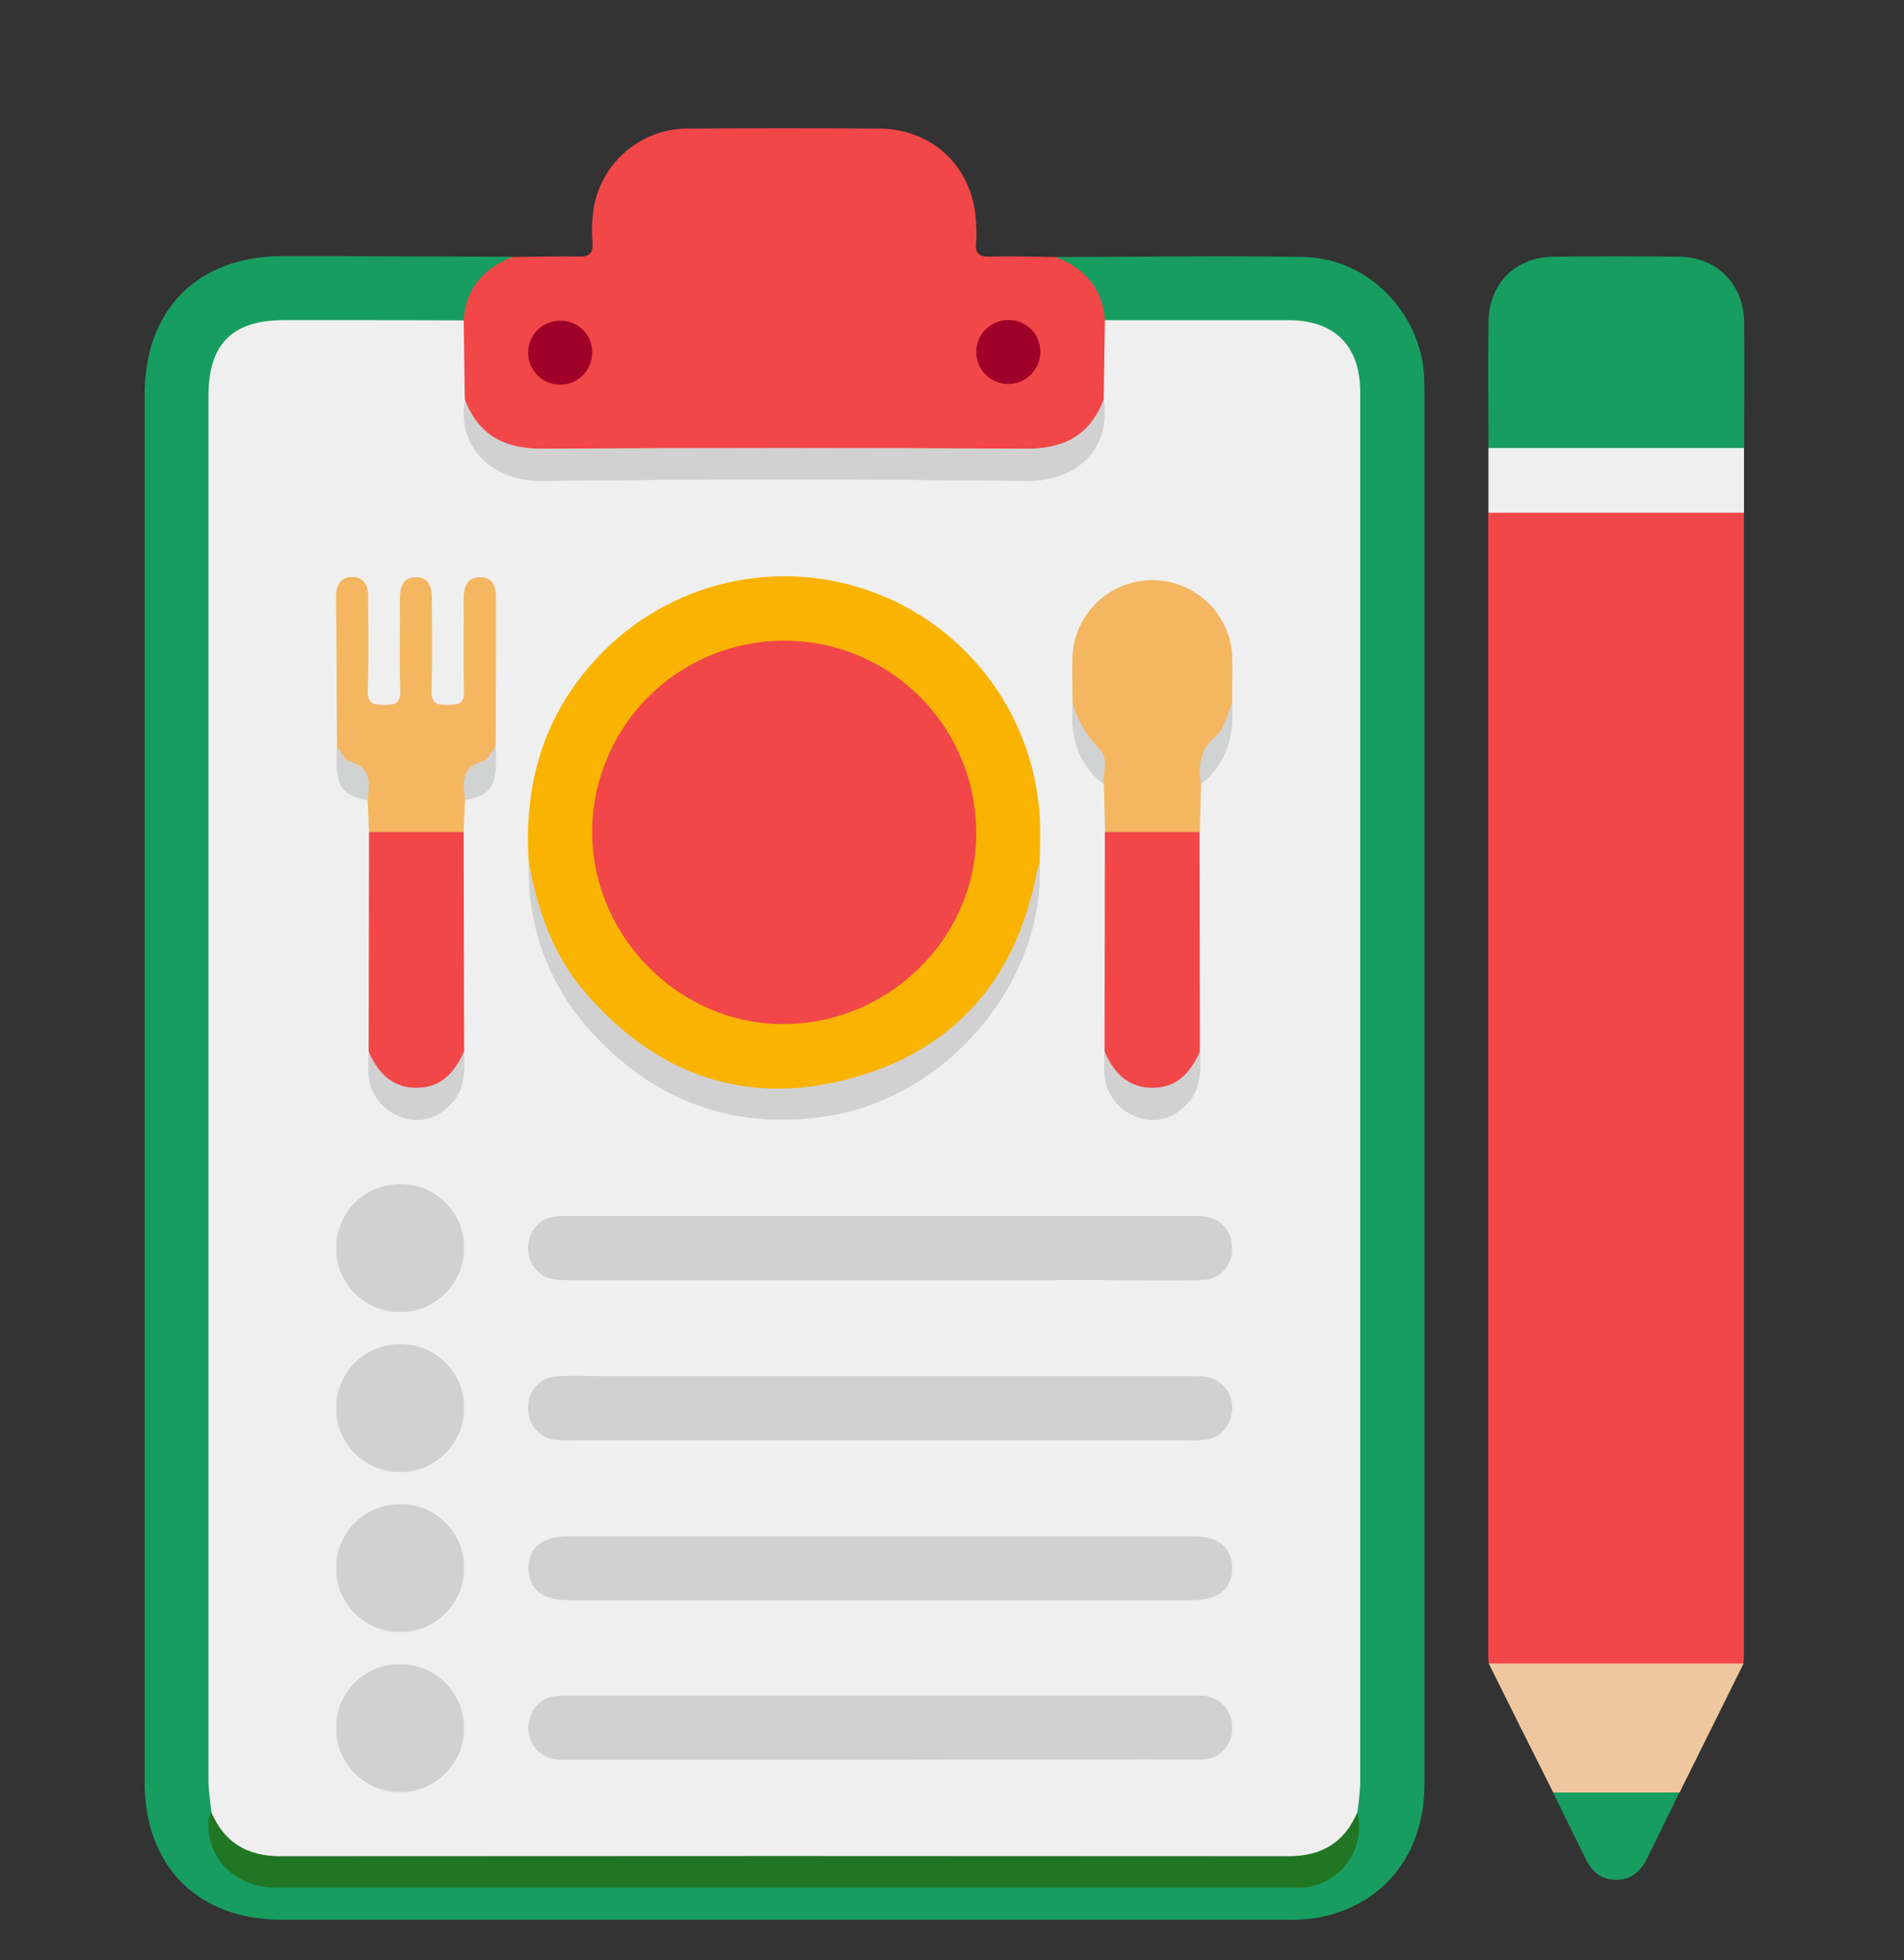 <svg width="101" height="104" viewBox="0 0 101 104" fill="none" xmlns="http://www.w3.org/2000/svg">
<rect x="0" y="0" width="101" height="104" fill="#333333" stroke="none"/>
<g clip-path="url(#clip0_520_1823)">
<path d="M78.971 88.257C78.971 88.152 78.945 88.045 78.945 87.94V27.204C79.339 26.819 79.845 26.839 80.335 26.839C83.929 26.839 87.521 26.839 91.111 26.839C91.604 26.839 92.107 26.819 92.504 27.204V87.94C92.5 88.046 92.49 88.152 92.475 88.257C92.034 88.628 91.496 88.619 90.964 88.619C87.466 88.619 83.966 88.619 80.465 88.619C79.95 88.619 79.415 88.628 78.971 88.257Z" fill="#F24748"/>
<path d="M56.033 13.637C60.416 13.637 64.805 13.55 69.183 13.637C72.579 13.705 75.367 16.598 75.548 19.994C75.562 20.276 75.562 20.559 75.562 20.843C75.562 45.446 75.562 70.051 75.562 94.658C75.562 98.391 73.386 101.105 69.877 101.75C69.353 101.832 68.824 101.866 68.295 101.852C50.51 101.852 32.725 101.852 14.942 101.852C10.499 101.852 7.672 99.022 7.672 94.551C7.672 70.025 7.672 45.49 7.672 20.947C7.672 16.419 10.482 13.589 15.001 13.589C19.065 13.589 23.132 13.612 27.196 13.623C27.196 13.932 26.947 14.014 26.74 14.127C26.305 14.348 25.922 14.66 25.619 15.042C25.315 15.424 25.097 15.866 24.98 16.34C24.884 16.708 24.787 17.093 24.34 17.217C22.226 17.447 20.095 17.274 17.99 17.319C16.824 17.345 15.658 17.277 14.492 17.348C12.695 17.452 11.572 18.584 11.43 20.381C11.393 20.84 11.407 21.301 11.407 21.759C11.407 45.812 11.407 69.866 11.407 93.923C11.407 94.627 11.444 95.338 11.461 96.039C11.198 98.184 12.44 99.684 14.588 99.809C15.01 99.832 15.437 99.823 15.859 99.823H67.352C67.774 99.823 68.201 99.823 68.623 99.809C70.774 99.687 72.019 98.204 71.758 96.048C71.815 94.953 71.812 93.858 71.812 92.762V21.708C71.812 18.284 70.876 17.362 67.488 17.331C64.627 17.305 61.763 17.455 58.905 17.243C58.751 17.205 58.612 17.121 58.506 17.004C58.4 16.887 58.331 16.74 58.308 16.583C58.187 16.016 57.934 15.484 57.57 15.033C57.206 14.581 56.74 14.221 56.211 13.983C56.151 13.949 56.102 13.898 56.071 13.836C56.039 13.775 56.026 13.706 56.033 13.637Z" fill="#189D60"/>
<path d="M24.596 16.997C24.709 15.299 25.646 14.24 27.18 13.637C28.346 13.637 29.512 13.578 30.672 13.615C31.283 13.635 31.464 13.431 31.43 12.842C31.381 12.24 31.403 11.634 31.495 11.037C31.697 9.843 32.32 8.762 33.251 7.989C34.182 7.215 35.359 6.801 36.569 6.82C39.924 6.798 43.277 6.798 46.63 6.82C49.587 6.84 51.738 9.022 51.783 11.993C51.803 12.276 51.803 12.56 51.783 12.842C51.709 13.428 51.916 13.64 52.53 13.618C53.693 13.581 54.859 13.618 56.022 13.64C57.55 14.246 58.493 15.307 58.612 17C59.178 18.381 58.895 19.801 58.804 21.21C58.034 23.285 56.936 24.103 54.763 24.108C45.996 24.125 37.229 24.125 28.462 24.108C26.268 24.103 25.184 23.288 24.406 21.225C24.335 19.81 24.053 18.395 24.596 16.997Z" fill="#F24748"/>
<path d="M78.955 23.771C78.955 21.55 78.929 19.331 78.955 17.11C78.975 15.064 80.37 13.643 82.404 13.62C84.625 13.594 86.846 13.594 89.066 13.62C91.087 13.643 92.502 15.075 92.521 17.11C92.544 19.331 92.521 21.55 92.521 23.771C92.125 24.156 91.621 24.136 91.129 24.136C87.544 24.136 83.952 24.136 80.353 24.136C79.855 24.125 79.348 24.145 78.955 23.771Z" fill="#189D60"/>
<path d="M78.971 88.257H92.492C91.36 90.538 90.228 92.82 89.096 95.103C88.729 95.311 88.312 95.414 87.891 95.4C86.459 95.4 85.027 95.4 83.595 95.4C83.174 95.413 82.758 95.311 82.392 95.103C81.247 92.827 80.106 90.546 78.971 88.257Z" fill="#EFC79F"/>
<path d="M78.955 23.771H92.513V27.204H78.955V23.771Z" fill="#EFEFEF"/>
<path d="M82.381 95.103H89.085C88.519 96.269 87.946 97.436 87.367 98.603C87.033 99.288 86.535 99.735 85.731 99.735C84.928 99.735 84.435 99.291 84.102 98.603C83.533 97.435 82.955 96.269 82.381 95.103Z" fill="#189D60"/>
<path d="M24.597 16.997L24.656 21.191C24.751 21.779 24.895 22.358 25.087 22.922C25.599 24.301 26.601 25.014 28.038 25.13C28.814 25.192 29.592 25.15 30.37 25.15C38.181 25.15 45.994 25.107 53.805 25.175C56.635 25.198 58.024 24.567 58.548 21.179C58.568 19.783 58.589 18.386 58.61 16.988C61.859 16.988 65.119 16.988 68.359 16.988C70.799 16.988 72.154 18.352 72.154 20.8C72.154 45.422 72.154 70.043 72.154 94.661C72.129 95.152 72.079 95.641 72.004 96.127C72.018 97.505 71.062 98.088 69.986 98.544C69.287 98.827 68.532 98.787 67.79 98.787H15.422C14.718 98.787 14.007 98.844 13.325 98.578C12.193 98.134 11.203 97.556 11.209 96.127C11.155 95.561 11.059 94.995 11.059 94.449C11.059 69.966 11.059 45.485 11.059 21.004C11.059 18.247 12.318 16.988 15.066 16.985C18.237 16.982 21.414 16.985 24.597 16.997Z" fill="#EFEFEF"/>
<path d="M11.209 96.138C11.885 97.751 13.108 98.482 14.863 98.482C32.687 98.468 50.516 98.468 68.348 98.482C70.103 98.482 71.317 97.766 72.002 96.15C72.116 96.611 72.127 97.091 72.035 97.557C71.942 98.023 71.748 98.463 71.466 98.845C71.184 99.228 70.822 99.543 70.404 99.769C69.987 99.996 69.524 100.127 69.05 100.154C68.874 100.154 68.696 100.154 68.521 100.154H14.678C12.463 100.154 10.903 98.584 11.062 96.52C11.092 96.387 11.142 96.258 11.209 96.138Z" fill="#217624"/>
<path d="M58.548 21.188C58.955 23.786 57.147 25.56 54.439 25.523C45.887 25.412 37.334 25.412 28.78 25.523C26.298 25.554 24.218 23.927 24.656 21.188C25.381 23.081 26.753 23.817 28.774 23.805C37.326 23.753 45.879 23.753 54.433 23.805C56.456 23.82 57.826 23.081 58.548 21.188Z" fill="#D1D1D1"/>
<path d="M31.411 18.678C31.418 19.016 31.323 19.348 31.14 19.633C30.956 19.917 30.692 20.14 30.381 20.273C30.07 20.406 29.726 20.443 29.394 20.379C29.061 20.315 28.756 20.154 28.516 19.915C28.276 19.676 28.113 19.372 28.048 19.04C27.982 18.708 28.017 18.364 28.149 18.052C28.28 17.74 28.502 17.475 28.785 17.29C29.068 17.105 29.4 17.009 29.739 17.014C29.958 17.012 30.176 17.053 30.379 17.136C30.582 17.219 30.767 17.341 30.922 17.496C31.078 17.651 31.201 17.835 31.285 18.038C31.369 18.241 31.412 18.458 31.411 18.678Z" fill="#A00028"/>
<path d="M55.183 18.678C55.183 19.016 55.082 19.346 54.893 19.626C54.704 19.906 54.436 20.124 54.123 20.251C53.809 20.378 53.465 20.408 53.135 20.338C52.804 20.269 52.502 20.102 52.266 19.859C52.031 19.617 51.873 19.309 51.814 18.977C51.754 18.644 51.795 18.301 51.931 17.992C52.068 17.683 52.293 17.421 52.579 17.241C52.865 17.061 53.198 16.97 53.536 16.98C53.756 16.981 53.974 17.026 54.176 17.113C54.379 17.199 54.562 17.325 54.715 17.483C54.869 17.642 54.989 17.828 55.069 18.034C55.15 18.239 55.188 18.458 55.183 18.678Z" fill="#A00028"/>
<path d="M28.052 45.8C27.768 41.708 28.782 38.029 31.62 34.964C33.478 32.942 35.905 31.531 38.582 30.918C41.258 30.305 44.058 30.518 46.611 31.53C49.163 32.542 51.349 34.305 52.878 36.586C54.407 38.866 55.209 41.557 55.176 44.303C55.176 44.795 55.16 45.29 55.151 45.785C54.712 53.228 47.824 58.014 41.658 58.033C35.619 58.053 28.485 53.392 28.052 45.8Z" fill="#F9B300"/>
<path d="M46.585 84.898H30.172C28.779 84.898 28.066 84.332 28.038 83.251C28.007 82.119 28.745 81.505 30.175 81.505H63.228C64.621 81.505 65.334 82.071 65.362 83.149C65.393 84.281 64.654 84.898 63.225 84.898H46.585Z" fill="#D1D1D1"/>
<path d="M46.693 73.012C52.206 73.012 57.717 73.012 63.226 73.012C63.727 73.012 64.222 73.012 64.641 73.315C64.922 73.504 65.138 73.776 65.259 74.094C65.38 74.411 65.401 74.757 65.317 75.087C65.257 75.421 65.091 75.728 64.844 75.962C64.597 76.196 64.282 76.346 63.944 76.388C63.663 76.419 63.379 76.426 63.096 76.408H30.26C30.048 76.408 29.835 76.422 29.626 76.408C29.192 76.401 28.779 76.222 28.477 75.91C28.176 75.599 28.01 75.18 28.016 74.747C28 74.525 28.03 74.303 28.104 74.094C28.178 73.885 28.295 73.693 28.446 73.53C28.597 73.368 28.78 73.238 28.984 73.15C29.187 73.061 29.407 73.015 29.629 73.015C30.478 72.972 31.327 73.015 32.176 73.015L46.693 73.012Z" fill="#D1D1D1"/>
<path d="M46.648 67.918C41.135 67.918 35.624 67.918 30.115 67.918C29.612 67.918 29.119 67.918 28.7 67.593C28.424 67.396 28.214 67.119 28.101 66.799C27.987 66.479 27.975 66.132 28.067 65.805C28.135 65.469 28.309 65.165 28.564 64.936C28.819 64.708 29.141 64.568 29.482 64.537C29.764 64.511 30.047 64.505 30.331 64.52H63.062C63.274 64.52 63.489 64.52 63.698 64.52C64.711 64.588 65.359 65.25 65.362 66.218C65.374 66.44 65.34 66.662 65.261 66.871C65.183 67.079 65.063 67.269 64.907 67.428C64.752 67.588 64.566 67.713 64.359 67.797C64.153 67.881 63.932 67.921 63.709 67.916C62.012 67.95 60.314 67.916 58.616 67.916L46.648 67.918Z" fill="#D1D1D1"/>
<path d="M46.694 93.371C41.183 93.371 35.672 93.371 30.161 93.371C29.663 93.371 29.168 93.371 28.746 93.068C28.465 92.877 28.25 92.605 28.13 92.287C28.01 91.969 27.991 91.622 28.076 91.293C28.134 90.961 28.297 90.655 28.541 90.421C28.784 90.187 29.096 90.037 29.431 89.992C29.713 89.96 29.997 89.952 30.28 89.969H63.13C63.342 89.969 63.557 89.969 63.767 89.969C64.195 89.981 64.602 90.16 64.9 90.468C65.198 90.775 65.364 91.188 65.363 91.616C65.378 91.838 65.348 92.06 65.274 92.27C65.2 92.479 65.083 92.671 64.932 92.834C64.78 92.996 64.597 93.126 64.393 93.214C64.189 93.303 63.969 93.348 63.747 93.348C62.898 93.391 62.049 93.348 61.2 93.348L46.694 93.371Z" fill="#D1D1D1"/>
<path d="M56.895 37.338C56.895 36.458 56.858 35.578 56.895 34.698C56.978 33.632 57.46 32.637 58.244 31.911C59.029 31.185 60.059 30.782 61.127 30.782C62.196 30.782 63.226 31.185 64.01 31.911C64.795 32.637 65.277 33.632 65.36 34.698C65.391 35.575 65.36 36.455 65.36 37.335C65.324 38.242 64.958 39.103 64.329 39.758C63.829 40.276 64.069 41.04 63.71 41.603C63.687 42.452 63.667 43.301 63.645 44.15C63.483 44.289 63.293 44.39 63.087 44.446C62.881 44.501 62.666 44.509 62.456 44.47C61.18 44.359 59.852 44.809 58.621 44.15C58.601 43.297 58.579 42.448 58.556 41.603C58.369 40.584 57.929 39.629 57.277 38.824C56.915 38.408 57.071 37.822 56.895 37.338Z" fill="#F5B662"/>
<path d="M24.665 42.449C24.639 43.015 24.615 43.581 24.595 44.147C24.433 44.286 24.243 44.387 24.037 44.443C23.831 44.498 23.615 44.506 23.406 44.467C22.13 44.356 20.802 44.806 19.574 44.147L19.503 42.449C19.24 41.688 19.147 40.836 18.236 40.468C17.953 40.349 17.97 39.927 17.876 39.633C17.865 36.982 17.849 34.336 17.828 31.695C17.828 31.087 18.029 30.6 18.697 30.611C19.365 30.623 19.546 31.135 19.529 31.743C19.529 33.368 19.566 34.995 19.509 36.616C19.484 37.344 19.792 37.392 20.384 37.4C20.975 37.409 21.267 37.301 21.233 36.599C21.179 35.012 21.233 33.421 21.213 31.831C21.213 31.206 21.323 30.628 22.062 30.625C22.8 30.623 22.911 31.208 22.911 31.828C22.911 33.419 22.945 35.009 22.891 36.597C22.865 37.296 23.134 37.412 23.74 37.4C24.346 37.389 24.643 37.349 24.617 36.619C24.558 35.032 24.617 33.441 24.595 31.851C24.595 31.231 24.691 30.645 25.444 30.625C26.196 30.606 26.318 31.191 26.312 31.808C26.316 34.41 26.309 37.014 26.292 39.619C26.199 39.916 26.219 40.338 25.933 40.468C25.022 40.847 24.926 41.696 24.665 42.449Z" fill="#F5B662"/>
<path d="M19.575 44.147H24.595L24.62 55.792C24.312 57.173 23.381 57.98 22.093 57.98C20.805 57.98 19.866 57.165 19.555 55.792L19.575 44.147Z" fill="#F24748"/>
<path d="M58.609 44.147H63.632L63.649 55.786C63.34 57.167 62.409 57.974 61.122 57.974C59.834 57.974 58.903 57.17 58.592 55.786L58.609 44.147Z" fill="#F24748"/>
<path d="M28.053 45.8C28.528 48.25 29.295 50.585 30.936 52.529C34.68 56.955 39.426 58.733 45.049 57.238C50.599 55.764 53.913 51.975 54.993 46.292C55.035 46.124 55.088 45.958 55.152 45.797C55.435 52.164 50.174 58.314 43.756 59.239C38.894 59.941 34.839 58.438 31.539 54.938C30.377 53.724 29.47 52.291 28.871 50.721C28.272 49.152 27.994 47.478 28.053 45.8Z" fill="#D1D1D1"/>
<path d="M24.62 66.203C24.623 66.878 24.425 67.538 24.052 68.1C23.678 68.662 23.146 69.1 22.523 69.358C21.899 69.616 21.213 69.682 20.552 69.549C19.891 69.415 19.284 69.088 18.81 68.608C18.335 68.128 18.014 67.518 17.888 66.856C17.762 66.193 17.836 65.507 18.101 64.887C18.365 64.266 18.809 63.739 19.375 63.372C19.941 63.004 20.603 62.814 21.278 62.824C21.719 62.826 22.156 62.915 22.563 63.086C22.97 63.257 23.34 63.507 23.65 63.82C23.96 64.134 24.206 64.506 24.372 64.915C24.539 65.324 24.623 65.762 24.62 66.203Z" fill="#D1D1D1"/>
<path d="M24.62 74.71C24.62 75.384 24.419 76.043 24.044 76.602C23.668 77.162 23.134 77.597 22.511 77.852C21.887 78.108 21.202 78.172 20.541 78.036C19.881 77.901 19.276 77.572 18.804 77.092C18.331 76.611 18.012 76.001 17.887 75.339C17.762 74.677 17.837 73.992 18.102 73.373C18.368 72.753 18.811 72.227 19.377 71.86C19.942 71.493 20.604 71.303 21.278 71.314C21.721 71.316 22.159 71.406 22.567 71.577C22.975 71.749 23.345 72.001 23.656 72.316C23.967 72.632 24.212 73.006 24.377 73.417C24.543 73.828 24.625 74.267 24.62 74.71Z" fill="#D1D1D1"/>
<path d="M24.62 83.2C24.62 83.875 24.419 84.535 24.042 85.095C23.665 85.655 23.13 86.09 22.505 86.344C21.88 86.599 21.193 86.661 20.532 86.524C19.871 86.386 19.266 86.055 18.795 85.572C18.323 85.089 18.006 84.477 17.884 83.813C17.762 83.149 17.841 82.464 18.11 81.845C18.379 81.226 18.827 80.701 19.395 80.338C19.964 79.974 20.628 79.788 21.303 79.804C22.193 79.816 23.042 80.18 23.663 80.817C24.285 81.453 24.629 82.31 24.62 83.2Z" fill="#D1D1D1"/>
<path d="M21.224 88.294C21.898 88.294 22.557 88.495 23.117 88.87C23.676 89.246 24.111 89.779 24.367 90.403C24.622 91.027 24.686 91.712 24.551 92.372C24.415 93.033 24.086 93.638 23.606 94.11C23.126 94.583 22.516 94.902 21.853 95.027C21.191 95.152 20.507 95.077 19.887 94.812C19.268 94.546 18.741 94.103 18.375 93.537C18.008 92.972 17.818 92.31 17.829 91.636C17.83 91.193 17.92 90.755 18.092 90.347C18.264 89.939 18.515 89.569 18.831 89.258C19.146 88.947 19.52 88.702 19.931 88.537C20.342 88.371 20.782 88.289 21.224 88.294Z" fill="#D1D1D1"/>
<path d="M19.554 55.792C20.032 56.882 20.754 57.688 22.033 57.714C23.366 57.739 24.113 56.918 24.611 55.792C24.701 56.947 24.653 58.042 23.626 58.848C23.297 59.143 22.889 59.336 22.452 59.402C22.015 59.468 21.568 59.404 21.167 59.219C20.722 59.046 20.335 58.753 20.05 58.371C19.764 57.989 19.591 57.535 19.551 57.06C19.526 56.638 19.527 56.214 19.554 55.792Z" fill="#D1D1D1"/>
<path d="M58.593 55.792C59.071 56.882 59.793 57.688 61.072 57.714C62.405 57.739 63.152 56.918 63.65 55.792C63.74 56.947 63.692 58.042 62.665 58.848C62.336 59.143 61.928 59.336 61.491 59.402C61.054 59.468 60.607 59.404 60.206 59.219C59.761 59.046 59.374 58.753 59.089 58.371C58.803 57.989 58.63 57.535 58.59 57.06C58.566 56.638 58.566 56.214 58.593 55.792Z" fill="#D1D1D1"/>
<path d="M24.665 42.449C24.574 41.583 24.407 40.711 25.61 40.392C25.893 40.318 26.066 39.885 26.292 39.619C26.402 41.69 26.136 42.166 24.665 42.449Z" fill="#D1D2D2"/>
<path d="M63.698 41.6C63.554 40.635 63.65 39.778 64.474 39.076C64.98 38.646 65.076 37.927 65.348 37.333C65.478 39.022 65.11 40.513 63.698 41.6Z" fill="#D1D2D2"/>
<path d="M56.894 37.338C57.173 38.231 57.657 39.046 58.309 39.718C58.838 40.247 58.509 40.966 58.543 41.603C57.131 40.516 56.763 39.022 56.894 37.338Z" fill="#D1D2D2"/>
<path d="M17.875 39.633C18.098 39.899 18.279 40.33 18.557 40.403C19.76 40.723 19.59 41.594 19.502 42.46C18.03 42.166 17.767 41.694 17.875 39.633Z" fill="#D1D2D2"/>
<path d="M41.536 54.335C36.014 54.335 31.41 49.679 31.41 44.11C31.419 42.772 31.691 41.449 32.212 40.217C32.732 38.984 33.49 37.866 34.442 36.926C35.394 35.986 36.523 35.243 37.762 34.74C39.001 34.236 40.328 33.981 41.666 33.99C43.004 33.999 44.327 34.272 45.559 34.792C46.792 35.312 47.91 36.07 48.85 37.022C49.789 37.974 50.532 39.103 51.036 40.342C51.54 41.581 51.795 42.908 51.786 44.246C51.786 49.776 47.136 54.335 41.536 54.335Z" fill="#F24748"/>
</g>
<defs>
<clipPath id="clip0_520_1823">
<rect width="100.604" height="104" fill="white"/>
</clipPath>
</defs>
</svg>
